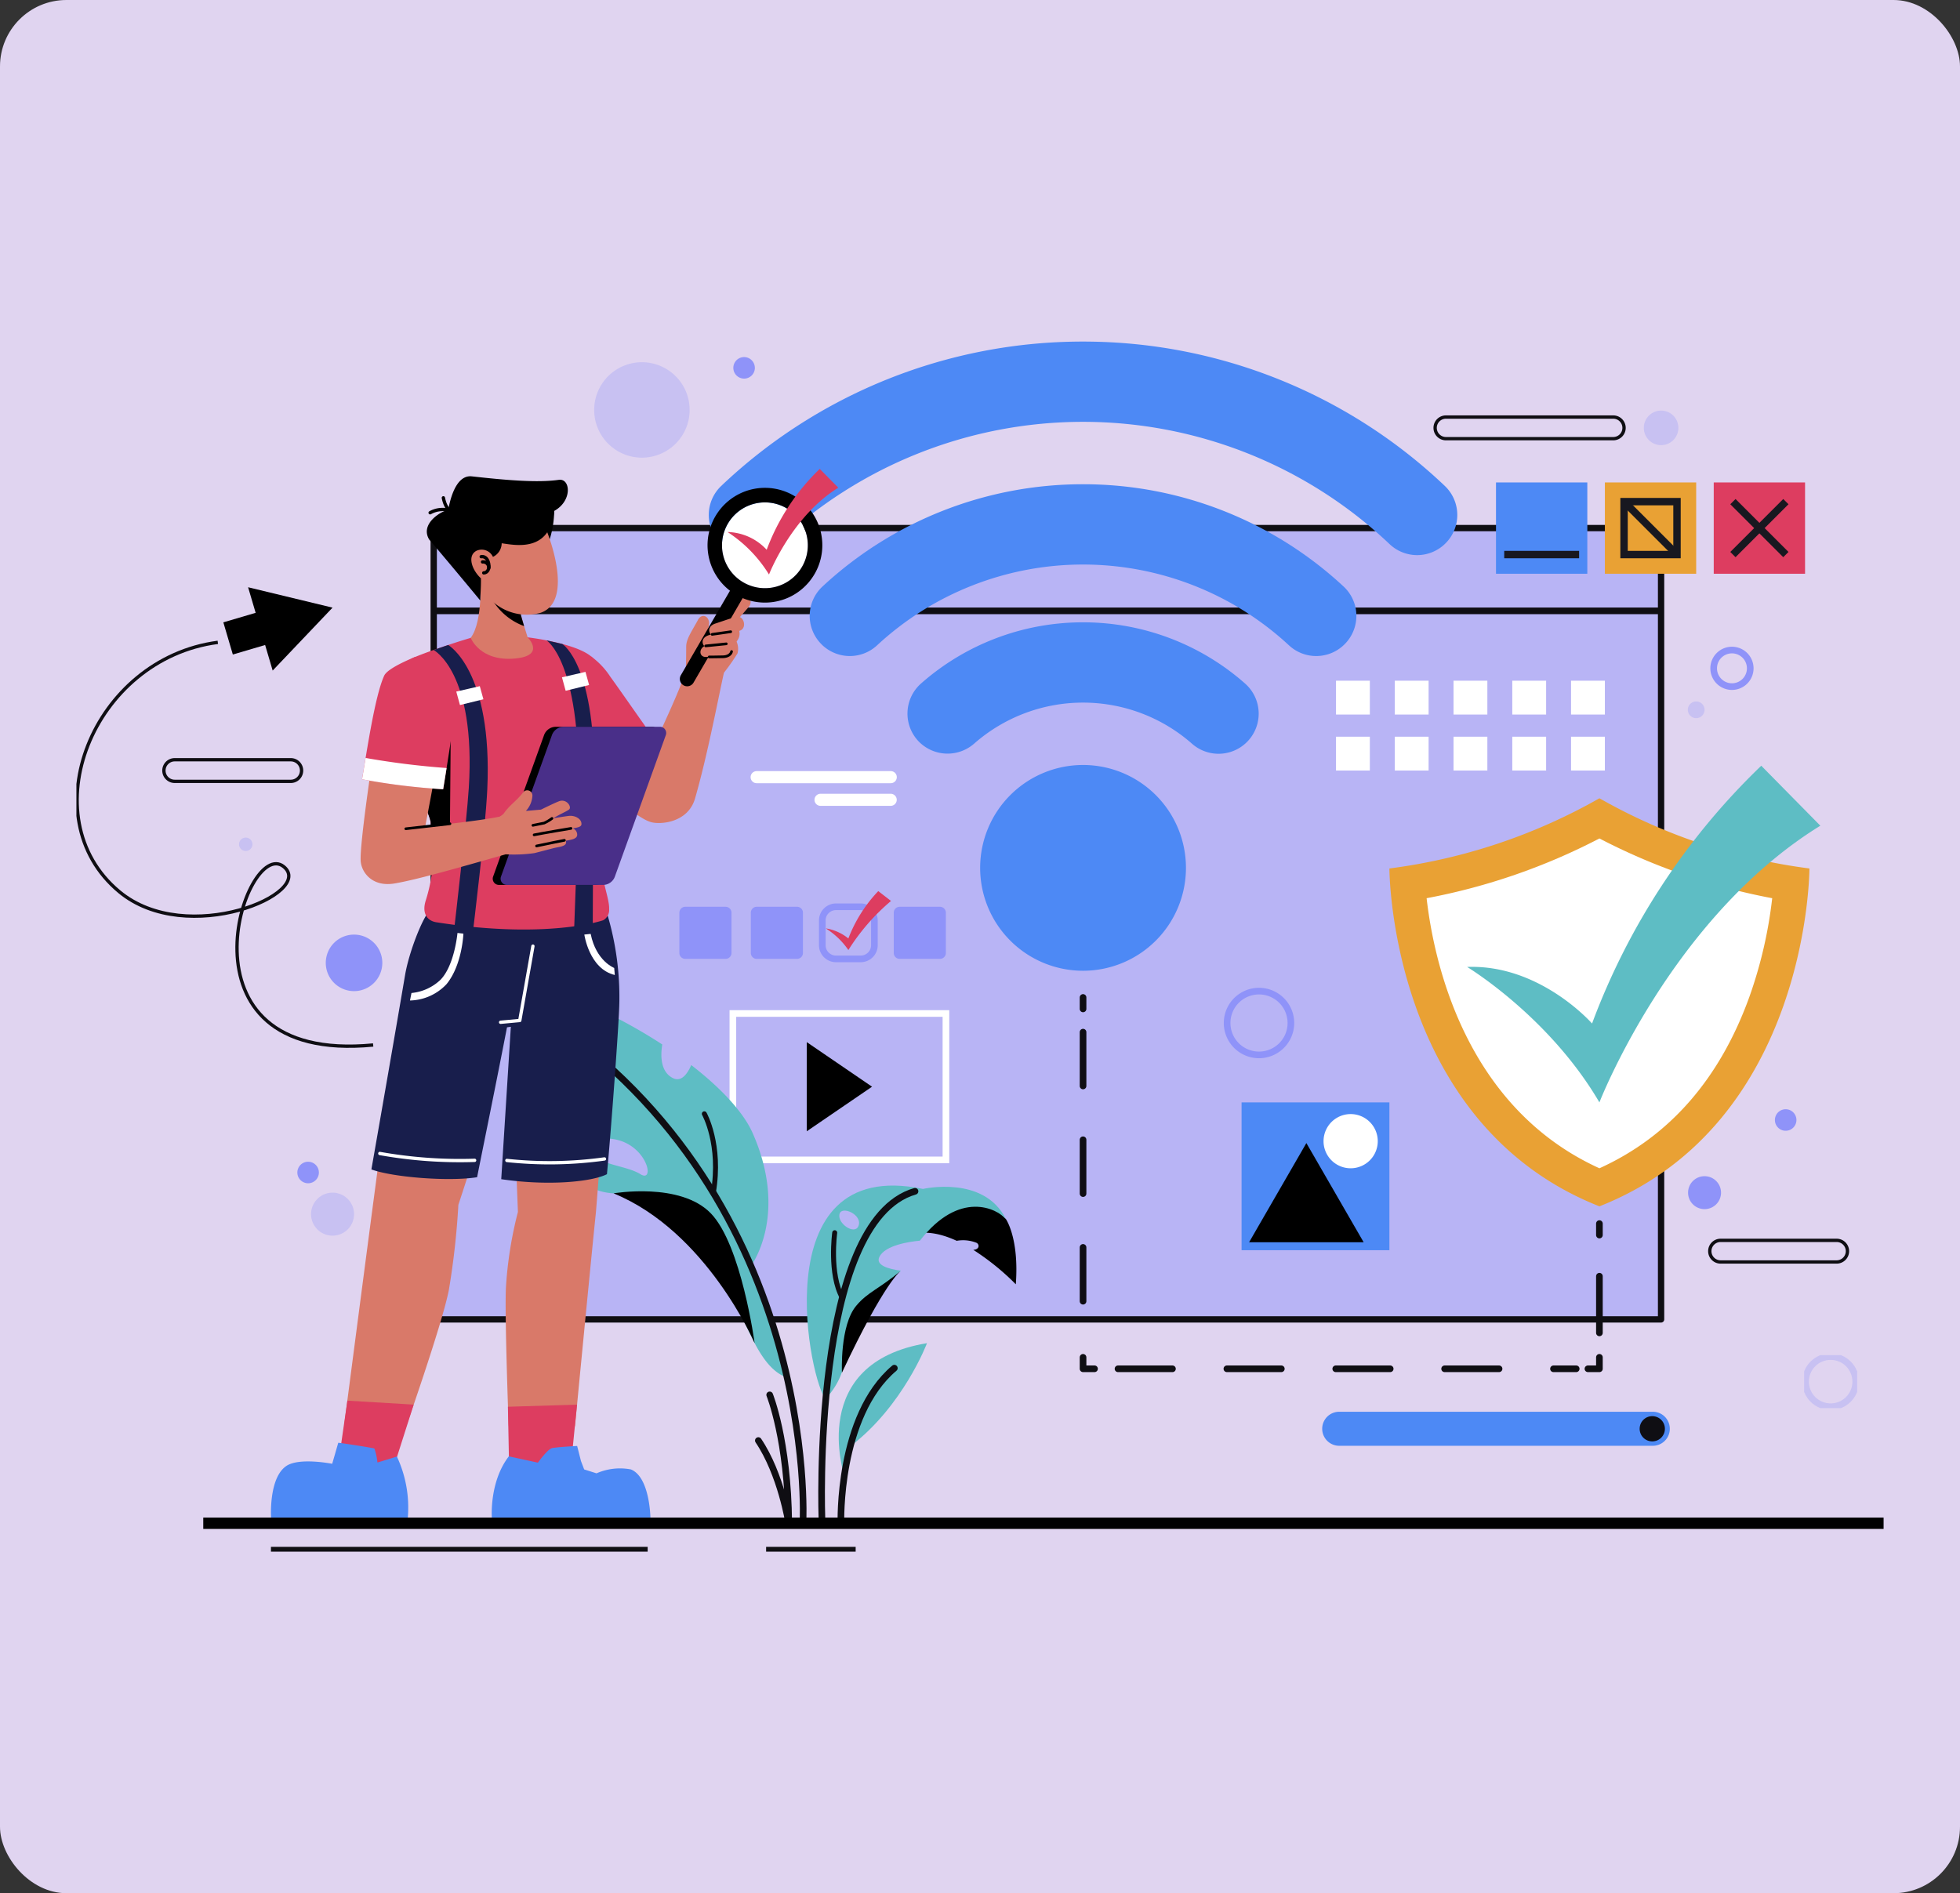 <svg xmlns="http://www.w3.org/2000/svg" xmlns:xlink="http://www.w3.org/1999/xlink" width="295" height="285" viewBox="0 0 295 285">
  <rect x="0" y="0" width="295" height="285" fill="#333333" stroke="none"/>
  <defs>
    <clipPath id="clip-path">
      <rect id="Rectángulo_403587" data-name="Rectángulo 403587" width="272.001" height="182.161" fill="none"/>
    </clipPath>
    <clipPath id="clip-path-3">
      <rect id="Rectángulo_403559" data-name="Rectángulo 403559" width="184.731" height="119.123" fill="none"/>
    </clipPath>
    <clipPath id="clip-path-5">
      <rect id="Rectángulo_403579" data-name="Rectángulo 403579" width="7.983" height="7.983" fill="none"/>
    </clipPath>
    <clipPath id="clip-path-6">
      <rect id="Rectángulo_403580" data-name="Rectángulo 403580" width="5.208" height="5.208" fill="none"/>
    </clipPath>
    <clipPath id="clip-path-7">
      <rect id="Rectángulo_403581" data-name="Rectángulo 403581" width="2.515" height="2.514" fill="none"/>
    </clipPath>
    <clipPath id="clip-path-8">
      <rect id="Rectángulo_403582" data-name="Rectángulo 403582" width="6.473" height="6.473" fill="none"/>
    </clipPath>
    <clipPath id="clip-path-9">
      <rect id="Rectángulo_403583" data-name="Rectángulo 403583" width="14.367" height="14.367" fill="none"/>
    </clipPath>
    <clipPath id="clip-path-10">
      <rect id="Rectángulo_403584" data-name="Rectángulo 403584" width="2.016" height="2.017" fill="none"/>
    </clipPath>
  </defs>
  <g id="Grupo_1108324" data-name="Grupo 1108324" transform="translate(-600.051 -1634)">
    <rect id="Rectángulo_403250" data-name="Rectángulo 403250" width="295" height="285" rx="10" transform="translate(600.051 1634)" fill="#e0d4f0"/>
    <g id="Grupo_1108323" data-name="Grupo 1108323" transform="translate(611.551 1685.42)">
      <g id="Grupo_1108322" data-name="Grupo 1108322" clip-path="url(#clip-path)">
        <g id="Grupo_1108301" data-name="Grupo 1108301">
          <g id="Grupo_1108300" data-name="Grupo 1108300" clip-path="url(#clip-path)">
            <g id="Grupo_1108299" data-name="Grupo 1108299" transform="translate(53.778 28.079)" opacity="0.5">
              <g id="Grupo_1108298" data-name="Grupo 1108298">
                <g id="Grupo_1108297" data-name="Grupo 1108297" clip-path="url(#clip-path-3)">
                  <rect id="Rectángulo_403558" data-name="Rectángulo 403558" width="184.731" height="119.123" transform="translate(0 0)" fill="#8f93f9"/>
                </g>
              </g>
            </g>
          </g>
        </g>
        <rect id="Rectángulo_403561" data-name="Rectángulo 403561" width="184.731" height="119.123" transform="translate(53.778 28.079)" fill="none" stroke="#0f0e13" stroke-linejoin="round" stroke-width="0.95"/>
        <line id="Línea_697" data-name="Línea 697" x2="184.731" transform="translate(53.778 40.54)" fill="none" stroke="#0f0e13" stroke-linejoin="round" stroke-width="1"/>
        <rect id="Rectángulo_403562" data-name="Rectángulo 403562" width="13.744" height="13.744" transform="translate(230.05 21.207)" fill="#e9a134"/>
        <rect id="Rectángulo_403563" data-name="Rectángulo 403563" width="13.744" height="13.744" transform="translate(246.435 21.207)" fill="#dd3d60"/>
        <rect id="Rectángulo_403564" data-name="Rectángulo 403564" width="13.744" height="13.744" transform="translate(213.664 21.207)" fill="#4d89f5"/>
        <line id="Línea_698" data-name="Línea 698" x2="7.97" y2="7.97" transform="translate(249.322 24.094)" fill="none" stroke="#181820" stroke-miterlimit="10" stroke-width="1.115"/>
        <line id="Línea_699" data-name="Línea 699" x1="7.97" y2="7.97" transform="translate(249.322 24.094)" fill="none" stroke="#181820" stroke-miterlimit="10" stroke-width="1.115"/>
        <line id="Línea_700" data-name="Línea 700" x2="7.97" y2="7.97" transform="translate(232.937 24.094)" fill="none" stroke="#181820" stroke-miterlimit="10" stroke-width="1.115"/>
        <rect id="Rectángulo_403565" data-name="Rectángulo 403565" width="7.97" height="7.97" transform="translate(232.936 24.094)" fill="none" stroke="#181820" stroke-miterlimit="10" stroke-width="1.115"/>
        <line id="Línea_701" data-name="Línea 701" x2="11.271" transform="translate(214.901 32.063)" fill="none" stroke="#181820" stroke-miterlimit="10" stroke-width="1.115"/>
        <g id="Grupo_1108321" data-name="Grupo 1108321">
          <g id="Grupo_1108320" data-name="Grupo 1108320" clip-path="url(#clip-path)">
            <path id="Trazado_913304" data-name="Trazado 913304" d="M346.122,163.165a15.488,15.488,0,1,1-15.488-15.488,15.488,15.488,0,0,1,15.488,15.488" transform="translate(-179.124 -83.937)" fill="#4d89f5"/>
            <path id="Trazado_913305" data-name="Trazado 913305" d="M316.23,97.919a36.8,36.8,0,0,0-24.361,9.19,6.048,6.048,0,0,0-.3,8.821h0a6.07,6.07,0,0,0,8.307.218,24.831,24.831,0,0,1,32.7,0,6.039,6.039,0,1,0,8.01-9.039,36.8,36.8,0,0,0-24.361-9.19" transform="translate(-164.72 -55.656)" fill="#4d89f5"/>
            <path id="Trazado_913306" data-name="Trazado 913306" d="M296.848,49.76a57.538,57.538,0,0,0-39.223,15.4,6.034,6.034,0,0,0-.148,8.686l0,.005a6.027,6.027,0,0,0,8.355.173,45.577,45.577,0,0,1,62.023,0,6.027,6.027,0,0,0,8.355-.173l.005-.005a6.034,6.034,0,0,0-.148-8.686,57.538,57.538,0,0,0-39.223-15.4" transform="translate(-145.338 -28.283)" fill="#4d89f5"/>
            <path id="Trazado_913307" data-name="Trazado 913307" d="M276.844,0a78.946,78.946,0,0,0-54.472,21.747,6.027,6.027,0,0,0-.087,8.627l0,0a6.022,6.022,0,0,0,8.395.136,67.032,67.032,0,0,1,92.323,0,6.022,6.022,0,0,0,8.395-.136l0,0a6.027,6.027,0,0,0-.087-8.627A78.946,78.946,0,0,0,276.844,0" transform="translate(-125.335)" fill="#4d89f5"/>
            <path id="Trazado_913308" data-name="Trazado 913308" d="M489.471,159.291a86.151,86.151,0,0,1-31.609,10.566s-.022,38.37,31.609,50.862c31.631-12.492,31.609-50.862,31.609-50.862a86.151,86.151,0,0,1-31.609-10.566" transform="translate(-260.242 -90.539)" fill="#e9a134"/>
            <path id="Trazado_913309" data-name="Trazado 913309" d="M496.846,222.954c-20.254-9.206-24.931-31.179-26.01-40.656a93.815,93.815,0,0,0,26.009-8.994,93.849,93.849,0,0,0,26.006,8.994,66.7,66.7,0,0,1-3.421,14.808c-4.459,12.39-12.051,21.075-22.583,25.849" transform="translate(-267.616 -98.503)" fill="#fff"/>
            <path id="Trazado_913310" data-name="Trazado 913310" d="M484.968,178.23s12.332,7.438,19.908,20.39c0,0,10.749-27.774,33.252-41.652l-8.893-9.028a104.225,104.225,0,0,0-25.467,38.806s-7.815-8.935-18.8-8.516" transform="translate(-275.648 -84.087)" fill="#5ebdc4"/>
            <rect id="Rectángulo_403566" data-name="Rectángulo 403566" width="32.068" height="22.04" transform="translate(98.805 101.15)" fill="none" stroke="#fff" stroke-miterlimit="10" stroke-width="1"/>
            <path id="Trazado_913311" data-name="Trazado 913311" d="M264.51,251.047l-9.825-6.711v13.422Z" transform="translate(-144.759 -138.877)"/>
            <rect id="Rectángulo_403567" data-name="Rectángulo 403567" width="22.25" height="22.25" transform="translate(175.37 114.533)" fill="#4d89f5"/>
            <path id="Trazado_913312" data-name="Trazado 913312" d="M417.554,279.544l-8.621,14.932h17.242Z" transform="translate(-232.431 -158.889)"/>
            <path id="Trazado_913313" data-name="Trazado 913313" d="M443.055,273.512a4.08,4.08,0,1,1-4.08-4.08,4.08,4.08,0,0,1,4.08,4.08" transform="translate(-247.188 -153.141)" fill="#fff"/>
            <path id="Trazado_913314" data-name="Trazado 913314" d="M21.426,104.906C2.593,107.385-6.9,131.193,6.585,142.433c10.222,8.521,29.577.176,24.771-3.754-5.762-4.712-17.48,29.813,13.453,26.841" transform="translate(-0.142 -59.627)" fill="none" stroke="#0f0e13" stroke-linejoin="round" stroke-width="0.5"/>
            <path id="Trazado_913315" data-name="Trazado 913315" d="M58.663,98.231l9.011-9.473L54.964,85.69,56.1,89.539l-4.862,1.434,1.429,4.843,4.861-1.434Z" transform="translate(-29.123 -48.705)"/>
            <path id="Trazado_913316" data-name="Trazado 913316" d="M217.22,204.975h-6.064a.89.89,0,0,1-.89-.89v-6.064a.889.889,0,0,1,.89-.889h6.064a.889.889,0,0,1,.89.889v6.064a.89.89,0,0,1-.89.89" transform="translate(-119.513 -112.047)" fill="#8f93f9"/>
            <path id="Trazado_913317" data-name="Trazado 913317" d="M242.138,204.975h-6.064a.89.89,0,0,1-.89-.89v-6.064a.889.889,0,0,1,.89-.889h6.064a.889.889,0,0,1,.89.889v6.064a.89.89,0,0,1-.89.89" transform="translate(-133.676 -112.047)" fill="#8f93f9"/>
            <path id="Rectángulo_403568" data-name="Rectángulo 403568" d="M2.061,0H5.782A2.061,2.061,0,0,1,7.843,2.061V5.782a2.06,2.06,0,0,1-2.06,2.06H2.061A2.061,2.061,0,0,1,0,5.781V2.061A2.061,2.061,0,0,1,2.061,0Z" transform="translate(112.264 85.086)" fill="none" stroke="#8f93f9" stroke-miterlimit="10" stroke-width="1"/>
            <path id="Trazado_913318" data-name="Trazado 913318" d="M291.973,204.975H285.91a.89.89,0,0,1-.89-.89v-6.064a.889.889,0,0,1,.89-.889h6.064a.889.889,0,0,1,.89.889v6.064a.89.89,0,0,1-.89.89" transform="translate(-162.001 -112.047)" fill="#8f93f9"/>
            <path id="Trazado_913319" data-name="Trazado 913319" d="M261.3,197.276a11.555,11.555,0,0,1,3.406,3.259,31.752,31.752,0,0,1,6.418-7.388l-1.92-1.484a21.559,21.559,0,0,0-4.5,7.13,7.109,7.109,0,0,0-3.406-1.516" transform="translate(-148.517 -108.938)" fill="#dd3d60"/>
            <line id="Línea_702" data-name="Línea 702" y2="1.726" transform="translate(151.51 98.735)" fill="none" stroke="#0f0e13" stroke-linecap="round" stroke-linejoin="round" stroke-width="1"/>
            <line id="Línea_703" data-name="Línea 703" y2="47.204" transform="translate(151.51 103.958)" fill="none" stroke="#0f0e13" stroke-linecap="round" stroke-linejoin="round" stroke-width="1" stroke-dasharray="8.101 8.101"/>
            <path id="Trazado_913320" data-name="Trazado 913320" d="M351.03,354.275V356h1.726" transform="translate(-199.52 -201.365)" fill="none" stroke="#0f0e13" stroke-linecap="round" stroke-linejoin="round" stroke-width="1"/>
            <line id="Línea_704" data-name="Línea 704" x2="68.96" transform="translate(156.773 154.637)" fill="none" stroke="#0f0e13" stroke-linecap="round" stroke-linejoin="round" stroke-width="1" stroke-dasharray="8.193 8.193"/>
            <path id="Trazado_913321" data-name="Trazado 913321" d="M527.092,356h1.726v-1.726" transform="translate(-299.591 -201.365)" fill="none" stroke="#0f0e13" stroke-linecap="round" stroke-linejoin="round" stroke-width="1"/>
            <line id="Línea_705" data-name="Línea 705" y1="12.885" transform="translate(229.228 136.345)" fill="none" stroke="#0f0e13" stroke-linecap="round" stroke-linejoin="round" stroke-width="1" stroke-dasharray="8.529 8.529"/>
            <line id="Línea_706" data-name="Línea 706" y1="1.726" transform="translate(229.228 132.778)" fill="none" stroke="#0f0e13" stroke-linecap="round" stroke-linejoin="round" stroke-width="1"/>
            <path id="Trazado_913322" data-name="Trazado 913322" d="M181.328,263.888s5.753-7.588.251-20.027c-1.374-3.1-4.707-6.722-9.234-10.218-.579,1.338-1.487,2.584-2.743,1.969-1.881-.918-1.9-3.333-1.62-5.071-7.87-5.137-17.965-9.577-27.573-11.095a48.994,48.994,0,0,1,7.286,11.392c3.143,6.563,2.891,21.534,12.961,22.119,19.191,2.881,17.853,24.836,26.117,27.737,0,0-2.789-11.162-5.445-16.806M164.7,250.07c-2.292-1.415-6.778-1.364-7.5-3.656s3.369-1.635,3.369-1.635c5.137.754,6.414,6.706,4.127,5.291" transform="translate(-79.806 -124.73)" fill="#5ebdc4"/>
            <path id="Trazado_913323" data-name="Trazado 913323" d="M218.965,269.34s2.585,4.614,1.352,11.886" transform="translate(-124.456 -153.089)" fill="none" stroke="#0f0e13" stroke-linecap="round" stroke-miterlimit="10" stroke-width="0.75"/>
            <path id="Trazado_913324" data-name="Trazado 913324" d="M198.754,309.342s2.759-50.249-41.47-78.066" transform="translate(-89.398 -131.454)" fill="none" stroke="#0f0e13" stroke-linecap="round" stroke-miterlimit="10" stroke-width="1"/>
            <path id="Trazado_913325" data-name="Trazado 913325" d="M187.318,296.672s10.038-1.748,14.641,3.013,6.591,19.541,6.591,19.541-7.2-16.809-21.232-22.555" transform="translate(-106.469 -168.446)"/>
            <path id="Trazado_913326" data-name="Trazado 913326" d="M297.507,306.771c.933-.052.962-.772.522-1.049a5.466,5.466,0,0,0-3.016-.315c-3.107-1.43-6.468-1.928-9.079.34.19-.279,8.276-11.886,16.476-3.623,0,0,2.019,2.845,1.5,9.829a37.224,37.224,0,0,0-6.4-5.182" transform="translate(-162.52 -170.038)"/>
            <path id="Trazado_913327" data-name="Trazado 913327" d="M272.2,294.877c-24.523-5.112-16.77,30.058-14.635,31.555,4.115-4.4,2.477-8.68,5.27-13.4,1.106-1.868,3.926-4.023,6.034-5.845-1.873-.253-3.841-.821-3.244-2.067.854-1.792,4.589-2.315,6.1-2.455,5.975-7.713,11.64-4.817,12.938-3.265-3.293-6.642-12.459-4.525-12.459-4.525m-9.741,5.622c-.593,1.339-3.152-.415-2.841-1.816.309-1.381,3.6.115,2.841,1.816" transform="translate(-144.775 -167.315)" fill="#5ebdc4"/>
            <path id="Trazado_913328" data-name="Trazado 913328" d="M259.908,345.708s-1.685-44.839,14.01-49.342" transform="translate(-147.698 -168.45)" fill="none" stroke="#0f0e13" stroke-linecap="round" stroke-miterlimit="10" stroke-width="1"/>
            <path id="Trazado_913329" data-name="Trazado 913329" d="M275.812,324.069s-2.379,1.506-8.877,15.346c0,0-.339-7.1,2.147-10.068,1.742-2.082,3.342-2.46,6.731-5.278" transform="translate(-151.713 -184.196)"/>
            <path id="Trazado_913330" data-name="Trazado 913330" d="M264.2,310.812s-.851,6.189,1.142,9.783" transform="translate(-150.067 -176.661)" fill="none" stroke="#0f0e13" stroke-linecap="round" stroke-miterlimit="10" stroke-width="0.75"/>
            <path id="Trazado_913331" data-name="Trazado 913331" d="M266.678,369.287s-5.694-16.971,12.437-19.945c0,0-3.577,9.482-11.544,15.527Z" transform="translate(-151.094 -198.561)" fill="#5ebdc4"/>
            <path id="Trazado_913332" data-name="Trazado 913332" d="M266.6,381.4s-.5-16.132,8.038-23.348" transform="translate(-151.531 -203.511)" fill="none" stroke="#0f0e13" stroke-linecap="round" stroke-miterlimit="10" stroke-width="1"/>
            <path id="Trazado_913333" data-name="Trazado 913333" d="M239.508,367.374s2.755,6.8,2.865,19.324c0,0-1.157-7.394-4.573-12.45" transform="translate(-135.162 -208.81)" fill="none" stroke="#0f0e13" stroke-linecap="round" stroke-miterlimit="10" stroke-width="1"/>
            <path id="Trazado_913334" data-name="Trazado 913334" d="M199.158,88.943c-.854.112-4.633,4.258-5.532,5.322a4.68,4.68,0,0,0,.263-1.417c-.151-1.205-1.276-1.34-1.736-.283-.93,1.688-1.711,2.779-1.711,3.9,0,2.132-.073,3.8-.073,3.8-1.163,3.328-3.061,7.278-4.531,10.6l-4.137-5.722-8.118,7.639s8.1,9.149,11.573,10.11c1.433.4,5.556.085,6.612-3.551,1.858-6.4,3.509-15.175,4.353-18.938a32.9,32.9,0,0,0,2.049-2.917,2.747,2.747,0,0,0-.147-1.778,2.362,2.362,0,0,0,.23-2.033l-1.806.723c1.23-1.4,3.023-3.452,3.383-3.875.692-.816.113-1.684-.672-1.581" transform="translate(-98.662 -50.549)" fill="#d97969"/>
            <path id="Trazado_913335" data-name="Trazado 913335" d="M238.042,62.559a6.455,6.455,0,1,1-6.455-6.455,6.455,6.455,0,0,1,6.455,6.455" transform="translate(-127.962 -31.889)" fill="#fff"/>
            <path id="Trazado_913336" data-name="Trazado 913336" d="M230.712,64.029a8.638,8.638,0,1,0-12.725,2.5l-7.383,12.7a1.106,1.106,0,1,0,1.912,1.111l7.383-12.7a8.636,8.636,0,0,0,10.813-3.614M220,65.272a6.459,6.459,0,1,1,8.83-2.338A6.461,6.461,0,0,1,220,65.272" transform="translate(-119.619 -29.022)"/>
            <path id="Trazado_913337" data-name="Trazado 913337" d="M227.048,53.9a20.257,20.257,0,0,1,6.245,6.4s3.372-8.712,10.43-13.066l-2.79-2.832a32.69,32.69,0,0,0-7.989,12.173,8.276,8.276,0,0,0-5.9-2.671" transform="translate(-129.051 -25.234)" fill="#dd3d60"/>
            <path id="Trazado_913338" data-name="Trazado 913338" d="M222.984,95.968c-.882.234-2.456.79-3.13,1.008-1.077.347-1.094,1.211-.663,1.647l-.333.106c-1.076.347-1.093,1.21-.663,1.646-.892.5-.726,1.641.2,1.629.516-.006,2.921,0,3.447-.066.826-.1,1.133-1.215.795-1.987a1.619,1.619,0,0,0,.8-1.872c1.282-.3.738-2.429-.459-2.111" transform="translate(-123.684 -54.528)" fill="#d97969"/>
            <line id="Línea_707" data-name="Línea 707" y1="0.398" x2="2.8" transform="translate(95.685 43.678)" fill="none" stroke="#000" stroke-linecap="round" stroke-linejoin="round" stroke-width="0.4"/>
            <line id="Línea_708" data-name="Línea 708" y1="0.313" x2="3.099" transform="translate(94.714 45.502)" fill="none" stroke="#000" stroke-linecap="round" stroke-linejoin="round" stroke-width="0.4"/>
            <path id="Trazado_913339" data-name="Trazado 913339" d="M220.638,108.92s1.4,0,2.118-.026,1.168-.366,1.26-.79" transform="translate(-125.407 -61.445)" fill="none" stroke="#000" stroke-linecap="round" stroke-linejoin="round" stroke-width="0.4"/>
            <path id="Trazado_913340" data-name="Trazado 913340" d="M183.827,121.983c-3.263,2.706-7.445,5.594-9.508,6.984l-3.6-4.981L174.5,109.82a11.533,11.533,0,0,1,2.9,3.069c1.321,1.813,3.384,4.813,6.427,9.094" transform="translate(-97.032 -62.42)" fill="#dd3d60"/>
            <path id="Trazado_913341" data-name="Trazado 913341" d="M93.394,319.237s2.792,1.811,8.953,1.335c0,0,5.8-16.451,6.8-21.642a116.7,116.7,0,0,0,1.427-12.789s2.632-7.989,3.144-9.864c-4.375-.579-10.85-1.062-14.464-1.488-.309,1.712-5.864,44.448-5.864,44.448" transform="translate(-53.084 -156.186)" fill="#d97969"/>
            <path id="Trazado_913342" data-name="Trazado 913342" d="M151.12,274.883l.4,10.313a59.746,59.746,0,0,0-1.8,11.311c-.219,4.043.406,20.926.406,20.926s3.5.813,9.983.031c0,0,2.361-24.593,3.134-32.041.1-.937,1.013-13.166,1.108-14.176-2.991.215-9.243,3.553-13.224,3.637" transform="translate(-85.068 -154.172)" fill="#d97969"/>
            <path id="Trazado_913343" data-name="Trazado 913343" d="M150.473,371.09l.189,9.6a21.133,21.133,0,0,0,9.157.641l1.056-10.559" transform="translate(-85.527 -210.739)" fill="#dd3d60"/>
            <path id="Trazado_913344" data-name="Trazado 913344" d="M92.5,369.385,90.985,379.9s4.775,1.1,8.419-.286l3.072-9.632" transform="translate(-51.714 -209.953)" fill="#dd3d60"/>
            <path id="Trazado_913345" data-name="Trazado 913345" d="M140.181,212.442a43.578,43.578,0,0,0-1.807-13.459l-26.721-.586c-1.149,1.208-3.139,6.318-3.719,9.734-1.52,8.95-3.664,21.254-5.069,29.258,3.256,1.2,11.742,1.85,15.91,1.171.978-4.918,2.886-14.216,4.5-22.564l.579-.083-1.446,22.946c7.232,1.064,13.734.368,15.91-.754.662-7.062,1.813-22.738,1.86-25.663" transform="translate(-58.467 -112.765)" fill="#181e4c"/>
            <path id="Trazado_913346" data-name="Trazado 913346" d="M105.808,283.18a68.4,68.4,0,0,0,14.267,1.031" transform="translate(-60.14 -160.955)" fill="none" stroke="#fff" stroke-linecap="round" stroke-miterlimit="10" stroke-width="0.5"/>
            <path id="Trazado_913347" data-name="Trazado 913347" d="M150.114,285.31a60.021,60.021,0,0,0,14.686-.229" transform="translate(-85.322 -162.036)" fill="none" stroke="#fff" stroke-linecap="round" stroke-miterlimit="10" stroke-width="0.5"/>
            <path id="Trazado_913348" data-name="Trazado 913348" d="M70.174,387.566c1.966-1.3,6.884-.316,6.884-.316s.669-2.294.909-3.156c.152-.038,5.131.748,5.441.851a8.934,8.934,0,0,1,.458,2.111c2.039-.606,2.929-.9,2.929-.9a18.131,18.131,0,0,1,1.644,9.194H67.86s-.385-5.993,2.314-7.784" transform="translate(-38.56 -218.312)" fill="#4d89f5"/>
            <path id="Trazado_913349" data-name="Trazado 913349" d="M144.121,144.036a1.759,1.759,0,0,1-.915,1.723s-8.4,2.913-25.117.288c-1.181-.185-2.252-1.178-1.55-3.326a24.654,24.654,0,0,0,1.03-9.653,10.642,10.642,0,0,0-.486-2.772c-.767-2.167-1.893-5.206-2.835-8.358-1.147-3.806-2.019-7.774-1.674-10.56.269-2.168.192-4.39,2.3-5.246,3.69-1.5,8.418-2.894,8.418-2.894l8.569-.077s8.651.991,10.165,3.566c2.512,4.27,1.65,12.233.937,29.974-.114,2.825,1.213,5.707,1.161,7.334" transform="translate(-63.942 -58.635)" fill="#dd3d60"/>
            <path id="Trazado_913350" data-name="Trazado 913350" d="M124.551,106.579s6.4,3.312,5.3,20.775c-.325,5.148-2.208,21.337-2.208,21.337l2.842.184s1.867-15.186,2.149-21.335c.824-17.924-5.887-21.715-5.887-21.715q-1.079.355-2.192.755" transform="translate(-70.793 -60.149)" fill="#181e4c"/>
            <path id="Trazado_913351" data-name="Trazado 913351" d="M163.911,104.209s5.058,2.96,4.838,22.412c-.059,5.158-.68,21.335-.68,21.335h2.808s.028-15.181.186-21.335c.482-18.735-4.771-21.869-4.771-21.869Z" transform="translate(-93.164 -59.231)" fill="#181e4c"/>
            <path id="Trazado_913352" data-name="Trazado 913352" d="M122.585,136.365l-.128,15.576h-2.582a10.638,10.638,0,0,0-.486-2.772c-.767-2.167-1.892-5.206-2.835-8.358Z" transform="translate(-66.247 -77.508)"/>
            <path id="Trazado_913353" data-name="Trazado 913353" d="M162.822,59.078a14.914,14.914,0,0,1-1.355,6.031c-.813,1.68-1.124-1.259-1.124-1.259l-.4-2.6" transform="translate(-90.91 -33.579)"/>
            <path id="Trazado_913354" data-name="Trazado 913354" d="M137.493,90.793s1.4,3.621,6.716,3.106c4.625-.448,1.859-3.18,1.859-3.18s-.242-.73-.535-1.7c-.286-.946-.623-2.112-.834-3.027l-1.85-1.516-3.923-3.212s.507,6.981-1.432,9.526" transform="translate(-78.149 -46.191)" fill="#d97969"/>
            <path id="Trazado_913355" data-name="Trazado 913355" d="M144.341,88.744a9.28,9.28,0,0,0,5.084,4.508c-.286-.946-.622-2.112-.834-3.027l-1.85-1.516Z" transform="translate(-82.041 -50.421)"/>
            <path id="Trazado_913356" data-name="Trazado 913356" d="M146.681,59.655s4.36,10.546-.883,12.389a7.683,7.683,0,0,1-7.2-1.669,10.461,10.461,0,0,1-2.557-3.15c-1.06-1.947-2.784-5.6-2.422-8.155.516-3.642,10.89-7.408,13.063.587" transform="translate(-75.919 -31.216)" fill="#d97969"/>
            <path id="Trazado_913357" data-name="Trazado 913357" d="M130.25,65.688c0-.816.117-2,.091-3.349-1.313-1.191-2.118-3.361-.682-4.136a1.866,1.866,0,0,1,2.49.911,2.29,2.29,0,0,0,1.317-2.05c2.024.281,7.252,1.439,7.9-4.862,2.777-1.53,2.465-4.94.694-4.685-3.256.469-8.036.038-13.084-.523-2.6-.289-3.393,4.185-3.554,5.042-1.318.287-4.234,2.206-2.87,4.463,3.265,3.819,7.694,9.189,7.694,9.189" transform="translate(-69.457 -26.703)"/>
            <path id="Trazado_913358" data-name="Trazado 913358" d="M123.354,56.744a3.845,3.845,0,0,1,3.161-.268s-.8-.145-1.17-1.976" transform="translate(-70.113 -30.977)" fill="none" stroke="#000" stroke-linecap="round" stroke-miterlimit="10" stroke-width="0.5"/>
            <path id="Trazado_913359" data-name="Trazado 913359" d="M146.111,158.16H160.59a1.9,1.9,0,0,0,1.787-1.256l7.669-21.3a.935.935,0,0,0-.879-1.251H154.688a1.9,1.9,0,0,0-1.786,1.256l-7.669,21.3a.935.935,0,0,0,.879,1.251" transform="translate(-82.516 -76.365)"/>
            <path id="Trazado_913360" data-name="Trazado 913360" d="M148.857,158.16h14.479a1.9,1.9,0,0,0,1.786-1.256l7.669-21.3a.935.935,0,0,0-.879-1.251H157.434a1.9,1.9,0,0,0-1.786,1.256l-7.669,21.3a.935.935,0,0,0,.879,1.251" transform="translate(-84.077 -76.365)" fill="#492f89"/>
            <path id="Trazado_913361" data-name="Trazado 913361" d="M132.336,149.452c.083-.807-.919-1.374-1.841-1.291-.264.024-1.619.226-2.4.371.878-.574,1.932-1,2.373-1.322.472-.35-.344-1.705-1.529-1.24-.826.325-2.686,1.25-2.686,1.25l-2.278.2a3.641,3.641,0,0,0,.985-2.331.782.782,0,0,0-1.442-.41c-1,1.295-2.016,1.856-2.892,3.155a2.894,2.894,0,0,1-.6.44c-2.361.509-7.3,1.066-11.2,1.5.889-4.653,2.128-11.364,2.128-11.364l-9.379-3.358s-2.678,17.074-2.46,19.941c.126,1.665,1.726,3.91,5.085,3.345,3.113-.524,8.675-2.089,16.737-4.39a21.941,21.941,0,0,0,4.339-.183s2.031-.524,2.818-.733,1.936-.238,1.936-.893a.91.91,0,0,0-.032-.238c.763-.151,1.7-.242,1.7-.9a1.009,1.009,0,0,0-.657-.953c.6-.119,1.26-.2,1.3-.6" transform="translate(-56.325 -76.761)" fill="#d97969"/>
            <path id="Trazado_913362" data-name="Trazado 913362" d="M159.194,167.351l1.681-.338a6.111,6.111,0,0,0,1.184-.7" transform="translate(-90.483 -94.528)" fill="none" stroke="#000" stroke-linecap="round" stroke-linejoin="round" stroke-width="0.4"/>
            <path id="Trazado_913363" data-name="Trazado 913363" d="M165.161,169.8s-4.215.7-5.551.976" transform="translate(-90.72 -96.515)" fill="none" stroke="#000" stroke-linecap="round" stroke-linejoin="round" stroke-width="0.4"/>
            <path id="Trazado_913364" data-name="Trazado 913364" d="M164.651,173.946s-2.953.575-4.193.854" transform="translate(-91.202 -98.868)" fill="none" stroke="#000" stroke-linecap="round" stroke-linejoin="round" stroke-width="0.4"/>
            <line id="Línea_709" data-name="Línea 709" x1="6.65" y2="0.754" transform="translate(49.574 72.587)" fill="none" stroke="#000" stroke-linecap="round" stroke-linejoin="round" stroke-width="0.4"/>
            <path id="Trazado_913365" data-name="Trazado 913365" d="M113.645,115.193v.082l-.233,4.411c-.4,2.711-.941,6.293-1.6,10.251a97.786,97.786,0,0,1-12.21-1.5c.747-4.273,1.929-12.508,3.336-15.594.388-.842,2.4-1.878,4.6-2.8,1.373.121,6.1.842,6.1,5.149" transform="translate(-56.614 -62.547)" fill="#dd3d60"/>
            <path id="Trazado_913366" data-name="Trazado 913366" d="M112.333,146.729c-.164,1.032-.337,2.1-.518,3.2a97.792,97.792,0,0,1-12.21-1.5c.16-.919.341-2.02.535-3.211a120.209,120.209,0,0,0,12.193,1.515" transform="translate(-56.614 -82.537)" fill="#fff"/>
            <path id="Trazado_913367" data-name="Trazado 913367" d="M168.709,395.972H144.841s-.4-5.382,2.559-9.219l4.372.95s1.455-2.02,2.115-2.184,3.794-.328,3.794-.328l.574,2.262.483,1.269,1.86.588a8.769,8.769,0,0,1,5.166-.589c2.866,1.131,2.944,7.252,2.944,7.252" transform="translate(-82.315 -218.936)" fill="#4d89f5"/>
            <path id="Trazado_913368" data-name="Trazado 913368" d="M141.157,75.009s.85-.215,1.121,1.031c.181.828-.207,1.4-.736,1.408" transform="translate(-80.231 -42.626)" fill="none" stroke="#000" stroke-linecap="round" stroke-miterlimit="10" stroke-width="0.5"/>
            <path id="Trazado_913369" data-name="Trazado 913369" d="M141.629,76.851a.858.858,0,0,1,.942.89" transform="translate(-80.5 -43.68)" fill="none" stroke="#000" stroke-linecap="round" stroke-miterlimit="10" stroke-width="0.5"/>
            <path id="Trazado_913370" data-name="Trazado 913370" d="M132.465,121l3.54-.817.544,1.975-3.529.868Z" transform="translate(-75.291 -68.31)" fill="#fff"/>
            <path id="Trazado_913371" data-name="Trazado 913371" d="M169.32,116.02l3.54-.817.544,1.975-3.529.868Z" transform="translate(-96.239 -65.48)" fill="#fff"/>
            <path id="Trazado_913372" data-name="Trazado 913372" d="M147.921,222.324l2.887-.27,1.979-11.191" transform="translate(-84.076 -119.852)" fill="none" stroke="#fff" stroke-linecap="round" stroke-linejoin="round" stroke-width="0.5"/>
            <path id="Trazado_913373" data-name="Trazado 913373" d="M116.321,216.431a7.773,7.773,0,0,0,5.494-2.451c2.377-2.883,2.546-7.614,2.546-7.614l-.892-.1s-.435,4.884-2.563,7.054a7.323,7.323,0,0,1-4.36,1.983Z" transform="translate(-66.115 -117.238)" fill="#fff"/>
            <path id="Trazado_913374" data-name="Trazado 913374" d="M178.075,206.587l-.955.1s.72,5.166,4.585,6.089l-.09-1.061s-2.714-1.019-3.54-5.124" transform="translate(-100.672 -117.421)" fill="#fff"/>
            <rect id="Rectángulo_403569" data-name="Rectángulo 403569" width="5.093" height="5.093" transform="translate(189.583 51.053)" fill="#fff"/>
            <rect id="Rectángulo_403570" data-name="Rectángulo 403570" width="5.093" height="5.093" transform="translate(198.427 51.053)" fill="#fff"/>
            <rect id="Rectángulo_403571" data-name="Rectángulo 403571" width="5.093" height="5.093" transform="translate(207.27 51.053)" fill="#fff"/>
            <rect id="Rectángulo_403572" data-name="Rectángulo 403572" width="5.093" height="5.093" transform="translate(216.114 51.053)" fill="#fff"/>
            <rect id="Rectángulo_403573" data-name="Rectángulo 403573" width="5.093" height="5.093" transform="translate(224.957 51.053)" fill="#fff"/>
            <rect id="Rectángulo_403574" data-name="Rectángulo 403574" width="5.093" height="5.093" transform="translate(189.583 59.483)" fill="#fff"/>
            <rect id="Rectángulo_403575" data-name="Rectángulo 403575" width="5.093" height="5.093" transform="translate(198.427 59.483)" fill="#fff"/>
            <rect id="Rectángulo_403576" data-name="Rectángulo 403576" width="5.093" height="5.093" transform="translate(207.27 59.483)" fill="#fff"/>
            <rect id="Rectángulo_403577" data-name="Rectángulo 403577" width="5.093" height="5.093" transform="translate(216.114 59.483)" fill="#fff"/>
            <rect id="Rectángulo_403578" data-name="Rectángulo 403578" width="5.093" height="5.093" transform="translate(224.957 59.483)" fill="#fff"/>
            <path id="Trazado_913375" data-name="Trazado 913375" d="M484.183,378.381H436.988a2.562,2.562,0,1,1,0-5.124h47.195a2.562,2.562,0,0,1,0,5.124" transform="translate(-246.921 -212.154)" fill="#4d89f5"/>
            <path id="Trazado_913376" data-name="Trazado 913376" d="M588.677,316.732H571.213a1.627,1.627,0,1,1,0-3.254h17.464a1.627,1.627,0,1,1,0,3.254Z" transform="translate(-323.744 -178.176)" fill="none" stroke="#0f0e13" stroke-linejoin="round" stroke-width="0.5"/>
            <path id="Trazado_913377" data-name="Trazado 913377" d="M49.607,149.1H32.143a1.627,1.627,0,1,1,0-3.254H49.607a1.627,1.627,0,1,1,0,3.254Z" transform="translate(-17.345 -82.895)" fill="none" stroke="#0f0e13" stroke-linejoin="round" stroke-width="0.5"/>
            <path id="Trazado_913378" data-name="Trazado 913378" d="M256.2,151.636H236.017a.909.909,0,0,1,0-1.818H256.2a.909.909,0,0,1,0,1.818" transform="translate(-133.632 -85.154)" fill="#fff"/>
            <path id="Trazado_913379" data-name="Trazado 913379" d="M268.864,159.537H258.3a.909.909,0,0,1,0-1.818h10.559a.909.909,0,0,1,0,1.818" transform="translate(-146.3 -89.645)" fill="#fff"/>
            <path id="Trazado_913380" data-name="Trazado 913380" d="M500.613,29.581H475.432a1.627,1.627,0,1,1,0-3.254h25.181a1.627,1.627,0,0,1,0,3.254Z" transform="translate(-269.303 -14.964)" fill="none" stroke="#0f0e13" stroke-linejoin="round" stroke-width="0.5"/>
            <path id="Trazado_913381" data-name="Trazado 913381" d="M548.917,376.688a1.9,1.9,0,1,1-1.9-1.9,1.9,1.9,0,0,1,1.9,1.9" transform="translate(-309.833 -213.022)" fill="#0f0e13"/>
            <g id="Grupo_1108304" data-name="Grupo 1108304" transform="translate(260.039 152.579)" opacity="0.3">
              <g id="Grupo_1108303" data-name="Grupo 1108303">
                <g id="Grupo_1108302" data-name="Grupo 1108302" clip-path="url(#clip-path-5)">
                  <circle id="Elipse_11599" data-name="Elipse 11599" cx="3.776" cy="3.776" r="3.776" transform="translate(0.216 0.216)" fill="none" stroke="#8f93f9" stroke-miterlimit="10" stroke-width="1"/>
                </g>
              </g>
            </g>
            <path id="Trazado_913382" data-name="Trazado 913382" d="M576.44,110.34a2.752,2.752,0,1,1-2.752-2.752A2.752,2.752,0,0,1,576.44,110.34Z" transform="translate(-324.511 -61.151)" fill="none" stroke="#8f93f9" stroke-miterlimit="10" stroke-width="1"/>
            <path id="Trazado_913383" data-name="Trazado 913383" d="M95.468,211.091a4.255,4.255,0,1,1-4.255-4.255,4.255,4.255,0,0,1,4.255,4.255" transform="translate(-49.426 -117.562)" fill="#8f93f9"/>
            <g id="Grupo_1108307" data-name="Grupo 1108307" transform="translate(235.905 10.386)" opacity="0.3">
              <g id="Grupo_1108306" data-name="Grupo 1108306">
                <g id="Grupo_1108305" data-name="Grupo 1108305" clip-path="url(#clip-path-6)">
                  <path id="Trazado_913384" data-name="Trazado 913384" d="M551.77,26.668a2.6,2.6,0,1,1-2.6-2.6,2.6,2.6,0,0,1,2.6,2.6" transform="translate(-546.562 -24.064)" fill="#8f93f9"/>
                </g>
              </g>
            </g>
            <g id="Grupo_1108310" data-name="Grupo 1108310" transform="translate(242.536 54.174)" opacity="0.3">
              <g id="Grupo_1108309" data-name="Grupo 1108309">
                <g id="Grupo_1108308" data-name="Grupo 1108308" clip-path="url(#clip-path-7)">
                  <path id="Trazado_913385" data-name="Trazado 913385" d="M564.442,126.771a1.257,1.257,0,1,1-1.257-1.257,1.257,1.257,0,0,1,1.257,1.257" transform="translate(-561.927 -125.514)" fill="#8f93f9"/>
                </g>
              </g>
            </g>
            <path id="Trazado_913386" data-name="Trazado 913386" d="M410.87,231.353a4.8,4.8,0,1,1-4.8-4.8A4.8,4.8,0,0,1,410.87,231.353Z" transform="translate(-228.077 -128.77)" fill="none" stroke="#8f93f9" stroke-miterlimit="10" stroke-width="1"/>
            <path id="Trazado_913387" data-name="Trazado 913387" d="M566.968,293.576a2.48,2.48,0,1,1-2.48-2.48,2.48,2.48,0,0,1,2.48,2.48" transform="translate(-319.436 -165.454)" fill="#8f93f9"/>
            <path id="Trazado_913388" data-name="Trazado 913388" d="M80.288,287.68a1.62,1.62,0,1,1-1.619-1.62,1.62,1.62,0,0,1,1.619,1.62" transform="translate(-43.793 -162.592)" fill="#8f93f9"/>
            <path id="Trazado_913389" data-name="Trazado 913389" d="M595.53,269.367a1.62,1.62,0,1,1-1.619-1.619,1.619,1.619,0,0,1,1.619,1.619" transform="translate(-336.649 -152.184)" fill="#8f93f9"/>
            <path id="Trazado_913390" data-name="Trazado 913390" d="M232.323,7.028A1.62,1.62,0,1,1,230.7,5.409a1.62,1.62,0,0,1,1.619,1.619" transform="translate(-130.208 -3.074)" fill="#8f93f9"/>
            <g id="Grupo_1108313" data-name="Grupo 1108313" transform="translate(35.315 128.122)" opacity="0.3">
              <g id="Grupo_1108312" data-name="Grupo 1108312">
                <g id="Grupo_1108311" data-name="Grupo 1108311" clip-path="url(#clip-path-8)">
                  <path id="Trazado_913391" data-name="Trazado 913391" d="M88.292,300.079a3.236,3.236,0,1,1-3.237-3.237,3.236,3.236,0,0,1,3.237,3.237" transform="translate(-81.819 -296.842)" fill="#8f93f9"/>
                </g>
              </g>
            </g>
            <g id="Grupo_1108316" data-name="Grupo 1108316" transform="translate(77.93 3.107)" opacity="0.3">
              <g id="Grupo_1108315" data-name="Grupo 1108315">
                <g id="Grupo_1108314" data-name="Grupo 1108314" clip-path="url(#clip-path-9)">
                  <path id="Trazado_913392" data-name="Trazado 913392" d="M194.921,14.381A7.183,7.183,0,1,1,187.737,7.2a7.183,7.183,0,0,1,7.183,7.183" transform="translate(-180.554 -7.198)" fill="#8f93f9"/>
                </g>
              </g>
            </g>
            <g id="Grupo_1108319" data-name="Grupo 1108319" transform="translate(24.48 74.669)" opacity="0.3">
              <g id="Grupo_1108318" data-name="Grupo 1108318">
                <g id="Grupo_1108317" data-name="Grupo 1108317" clip-path="url(#clip-path-10)">
                  <path id="Trazado_913393" data-name="Trazado 913393" d="M58.734,174.007A1.008,1.008,0,1,1,57.726,173a1.008,1.008,0,0,1,1.008,1.008" transform="translate(-56.718 -172.999)" fill="#8f93f9"/>
                </g>
              </g>
            </g>
            <rect id="Rectángulo_403585" data-name="Rectángulo 403585" width="252.908" height="1.707" transform="translate(19.093 177.035)"/>
            <line id="Línea_710" data-name="Línea 710" x2="13.478" transform="translate(103.807 181.945)" fill="none" stroke="#0f0e13" stroke-linejoin="round" stroke-width="1"/>
            <line id="Línea_711" data-name="Línea 711" x1="56.699" transform="translate(29.281 181.945)" fill="none" stroke="#0f0e13" stroke-linejoin="round" stroke-width="1"/>
          </g>
        </g>
      </g>
    </g>
  </g>
</svg>
